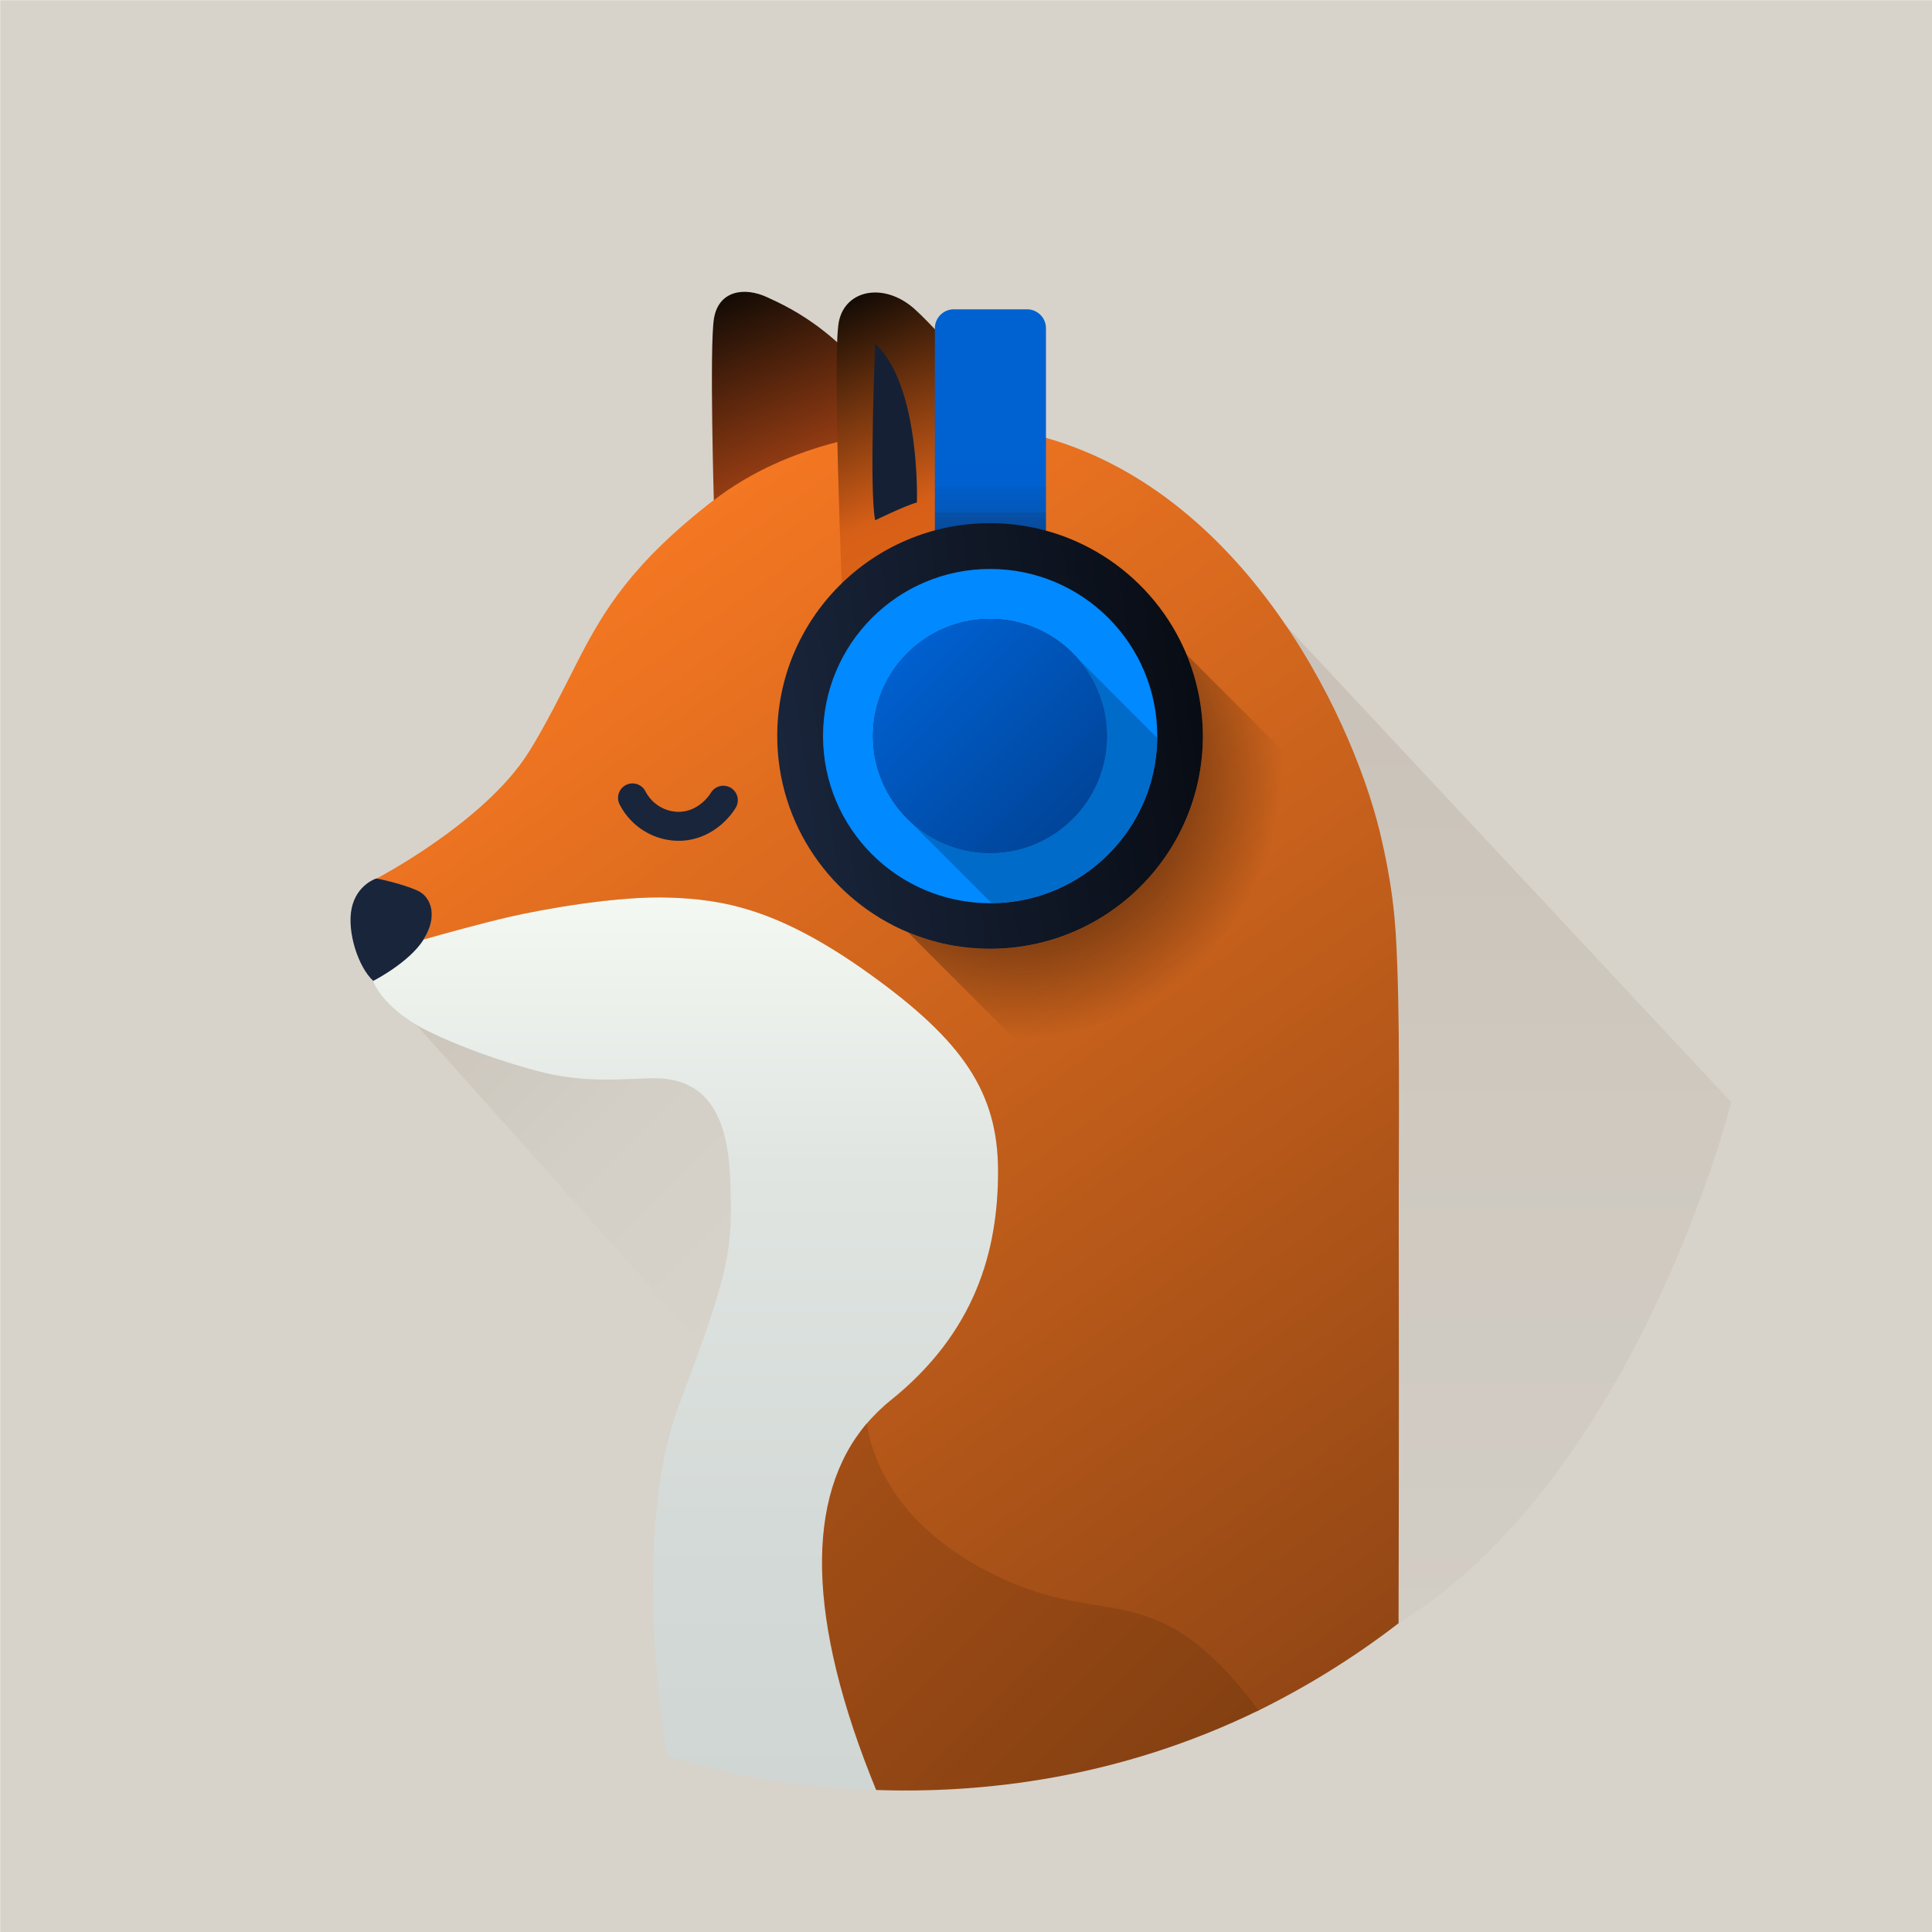 <?xml version="1.0" encoding="UTF-8" standalone="no"?>
<svg
   id="vector"
   width="108"
   height="108"
   viewBox="0 0 1000 1000"
   version="1.1"
   xmlns="http://www.w3.org/2000/svg"
   xmlns:svg="http://www.w3.org/2000/svg">
  <defs
     id="defs36">
    <linearGradient
       gradientUnits="userSpaceOnUse"
       x1="768.5"
       y1="311.7"
       x2="768.5"
       y2="850.2"
       id="gradient_0">
      <stop
         stop-color="#C9C1B7"
         offset="0"
         id="stop1" />
      <stop
         stop-color="#CFC9C0"
         offset="0.5"
         id="stop2" />
      <stop
         stop-color="#D2CDC5"
         offset="1"
         id="stop3" />
    </linearGradient>
    <linearGradient
       gradientUnits="userSpaceOnUse"
       x1="250.6"
       y1="471"
       x2="424.8"
       y2="645.3"
       id="gradient_1">
      <stop
         stop-color="#CBC4BB"
         offset="0"
         id="stop4" />
      <stop
         stop-color="#D3CFC6"
         offset="0.5"
         id="stop5" />
      <stop
         stop-color="#D7D3CB"
         offset="1"
         id="stop6" />
    </linearGradient>
    <linearGradient
       gradientUnits="userSpaceOnUse"
       x1="380.8"
       y1="151.3"
       x2="428.8"
       y2="264.5"
       id="gradient_2">
      <stop
         stop-color="#130B05"
         offset="0"
         id="stop7" />
      <stop
         stop-color="#BE4C17"
         offset="1"
         id="stop8" />
    </linearGradient>
    <linearGradient
       gradientUnits="userSpaceOnUse"
       x1="354.8"
       y1="464.4"
       x2="354.8"
       y2="926.4"
       id="gradient_3">
      <stop
         stop-color="#F3F8F2"
         offset="0"
         id="stop9" />
      <stop
         stop-color="#E0E5E2"
         offset="0.3"
         id="stop10" />
      <stop
         stop-color="#D4DAD7"
         offset="0.7"
         id="stop11" />
      <stop
         stop-color="#D0D6D4"
         offset="1"
         id="stop12" />
    </linearGradient>
    <linearGradient
       gradientUnits="userSpaceOnUse"
       x1="344.8"
       y1="276.5"
       x2="743.8"
       y2="825.8"
       id="gradient_4">
      <stop
         stop-color="#F47722"
         offset="0"
         id="stop13" />
      <stop
         stop-color="#934715"
         offset="1"
         id="stop14" />
    </linearGradient>
    <linearGradient
       gradientUnits="userSpaceOnUse"
       x1="438.7"
       y1="155.4"
       x2="492.9"
       y2="283.1"
       id="gradient_5">
      <stop
         stop-color="#130B05"
         offset="0"
         id="stop15" />
      <stop
         stop-color="#D65F17"
         offset="0.8"
         id="stop16" />
      <stop
         stop-color="#DD6218"
         offset="1"
         id="stop17" />
    </linearGradient>
    <linearGradient
       gradientUnits="userSpaceOnUse"
       x1="438.3"
       y1="184"
       x2="471.1"
       y2="261.4"
       id="gradient_6">
      <stop
         stop-color="#152034"
         offset="0"
         id="stop18" />
      <stop
         stop-color="#152034"
         offset="1"
         id="stop19" />
    </linearGradient>
    <linearGradient
       gradientUnits="userSpaceOnUse"
       x1="512.5"
       y1="160"
       x2="512.5"
       y2="291.4"
       id="gradient_7">
      <stop
         stop-color="#0061D1"
         offset="0"
         id="stop20" />
      <stop
         stop-color="#0061D1"
         offset="0.5"
         id="stop21" />
      <stop
         stop-color="#0060CF"
         offset="0.7"
         id="stop22" />
      <stop
         stop-color="#015DC8"
         offset="0.7"
         id="stop23" />
      <stop
         stop-color="#0358BB"
         offset="0.8"
         id="stop24" />
      <stop
         stop-color="#0651AA"
         offset="0.8"
         id="stop25" />
      <stop
         stop-color="#094893"
         offset="0.9"
         id="stop26" />
      <stop
         stop-color="#0D3D78"
         offset="0.9"
         id="stop27" />
      <stop
         stop-color="#133058"
         offset="0.9"
         id="stop28" />
    </linearGradient>
    <linearGradient
       gradientUnits="userSpaceOnUse"
       x1="403.3"
       y1="396"
       x2="621.5"
       y2="365.8"
       id="gradient_8">
      <stop
         stop-color="#19253B"
         offset="0"
         id="stop29" />
      <stop
         stop-color="#080C14"
         offset="1"
         id="stop30" />
    </linearGradient>
    <linearGradient
       gradientUnits="userSpaceOnUse"
       x1="469.5"
       y1="338"
       x2="555.2"
       y2="423.7"
       id="gradient_9">
      <stop
         stop-color="#0060CF"
         offset="0"
         id="stop31" />
      <stop
         stop-color="#00459A"
         offset="1"
         id="stop32" />
    </linearGradient>
    <radialGradient
       gradientUnits="userSpaceOnUse"
       cx="521.5"
       cy="395.2"
       r="178.6"
       id="gradient_10">
      <stop
         stop-color="#000000"
         offset="0"
         id="stop33" />
      <stop
         stop-color="#000000"
         stop-opacity="0"
         offset="0.8"
         id="stop34" />
    </radialGradient>
    <linearGradient
       gradientUnits="userSpaceOnUse"
       x1="416.7"
       y1="768.4"
       x2="592.4"
       y2="944.1"
       id="gradient_11">
      <stop
         stop-color="#A34E16"
         offset="0"
         id="stop35" />
      <stop
         stop-color="#844012"
         offset="1"
         id="stop36" />
    </linearGradient>
  </defs>
  <g
     transform="matrix(1,0,0,1,0.093,0.093)"
     id="g_0">
    <path
       fill="#d7d3cb"
       d="M 0,0 H 1000 V 1000 H 0 Z"
       id="path36" />
    <path
       fill="url(#gradient_0)"
       d="M 654.3,311.7 896,570.4 c 0,0 -48.6,193.6 -172.2,269.7 -123.6,76.2 -72.5,-305.5 -72.5,-305.5 z"
       id="path37"
       style="fill:url(#gradient_0)" />
    <path
       fill="url(#gradient_1)"
       d="M 204,517.6 368.4,701.7 459.4,566.9 350.9,511 Z"
       id="path38"
       style="fill:url(#gradient_1)" />
    <path
       fill="url(#gradient_2)"
       d="m 369.5,263.6 c 0,0 -2.5,-85 0,-99.1 2.5,-14.1 15.6,-16.3 27.6,-10.7 12,5.6 41.9,18.6 71.5,66.6 29.6,48 -99.1,43.2 -99.1,43.2 z"
       id="path39"
       style="fill:url(#gradient_2)" />
    <path
       fill="url(#gradient_3)"
       d="m 516.5,606.2 c 0,41.1 -11.8,83.3 -55.7,118.6 -4.5,3.6 -8.6,7.6 -12.3,12 -31.9,37.6 -31.3,101.4 4.9,189.7 -13.2,-0.4 -25.5,-1.5 -36.7,-2.8 -43.9,-5.1 -71.5,-15 -71.5,-15 0,0 -20.2,-112.3 6.6,-182.8 26.8,-70.5 27,-80.2 26.2,-112.4 -0.8,-32.2 -9.4,-55.8 -40.1,-55.5 -15.6,0.2 -35.4,2.9 -60.4,-3.9 -19,-5.1 -39.5,-12.4 -55.7,-20.3 -14.3,-7 -25.3,-17.2 -28.8,-26.2 0,0 0.8,-0.4 2,-1.1 0.2,-0.1 0.4,-0.2 0.6,-0.4 0.2,-0.1 0.5,-0.3 0.7,-0.4 0.2,-0.1 0.5,-0.3 0.8,-0.4 0.9,-0.6 2,-1.2 3.1,-1.9 0.6,-0.4 1.3,-0.8 2,-1.3 1,-0.7 2.1,-1.4 3.2,-2.2 1.1,-0.8 2.2,-1.6 3.3,-2.5 q 0,0 0,0 c 0.7,-0.6 1.4,-1.2 2.2,-1.8 1.8,-1.6 3.5,-3.3 5.1,-5 0.9,-1.1 1.8,-2.2 2.5,-3.3 0.3,-0.4 0.5,-0.8 0.7,-1.1 v 0 c 9,-2.6 31.1,-8.7 44.3,-11.7 16.9,-3.8 55.9,-11 83.2,-10 27.3,1 56.2,5.6 103.7,39.8 47.5,34.2 66.1,60.8 66.1,101.9 z"
       id="path40"
       style="fill:url(#gradient_3)" />
    <path
       fill="url(#gradient_4)"
       d="m 723.9,638.2 c 0.2,101.9 -0.1,201.9 -0.1,201.9 -24,18.5 -48.9,33.6 -73,45.4 -51.6,-68.8 -94.3,10.7 -147.5,-12.4 -59.4,-25.8 -52.7,-120.1 -55.1,-136 3.7,-4.3 8.1,-8.7 12.6,-12.3 43.9,-35.2 55.7,-77.4 55.7,-118.6 0,-41.2 -18.6,-67.7 -66.1,-101.9 -47.5,-34.2 -76.3,-38.8 -103.7,-39.8 -27.3,-1 -66.4,6.1 -83.2,10 -13.2,3 -35.3,9.1 -44.3,11.7 v 0 c 7.5,-12.1 3.6,-21.4 -2,-24.6 -4.5,-2.6 -17.1,-6 -22.5,-6.9 0,0 55.9,-29.1 78.7,-65.2 8.5,-13.4 17.8,-32.2 25.7,-47.7 13.3,-26 28.2,-50.6 70.2,-83 0,0 0,0 0.1,0 19.1,-14.8 41.7,-24.4 63.9,-30.1 6.2,-1.6 12.3,-2.9 18.3,-3.9 4.9,-0.8 9.7,-1.5 14.4,-2 1.3,-0.1 2.5,-0.3 3.7,-0.3 0.7,-0.1 1.4,-0.1 2.1,-0.2 4.1,-0.3 8,-0.5 11.9,-0.6 20.9,-0.6 38.3,1.4 48.2,3 5.8,0.9 9.1,1.7 9.1,1.7 0.1,0 0.2,0 0.2,0.1 105.8,30 161.4,150.1 174.2,209.6 0.3,1.5 0.7,3.1 1.1,5 1.7,8 3.9,19.8 5.2,33.8 0.2,2.5 0.4,5 0.6,7.6 2.5,40 1.5,98.6 1.6,155.9 z"
       id="path41"
       style="fill:url(#gradient_4)" />
    <path
       fill="#19253b"
       d="m 219.2,486.1 c -7.5,12.1 -26.1,21.5 -26.1,21.5 -7.6,-6.9 -13.7,-25.1 -11.2,-37.5 2.6,-12.4 12.8,-15.5 12.8,-15.5 5.4,0.9 18,4.3 22.5,6.9 5.6,3.2 9.6,12.5 2,24.6 z"
       id="path42" />
    <path
       fill="url(#gradient_5)"
       d="m 538.9,232.8 c 0,0 -50.4,-59.6 -65.9,-73.2 -15.5,-13.6 -35.5,-9.9 -38.9,6.8 -3.4,16.7 1.7,140.9 1.7,140.9 l 56.5,-25.5 z"
       id="path43"
       style="fill:url(#gradient_5)" />
    <path
       fill="url(#gradient_6)"
       d="m 452.9,177.8 c 0,0 -3.2,76.3 0,91.4 0,0 15.7,-7.7 21.6,-9.2 0,0 2,-60.4 -21.6,-82.2 z"
       id="path44"
       style="fill:url(#gradient_6)" />
    <path
       fill="url(#gradient_7)"
       d="m 493.5,160 h 38 c 5.4,0 9.8,4.4 9.8,9.8 V 291.4 H 483.8 V 169.8 c 0,-5.4 4.4,-9.8 9.8,-9.8 z"
       id="path45"
       style="fill:url(#gradient_7)" />
    <path
       fill="url(#gradient_8)"
       d="m 622.5,380.9 c 0,60.8 -49.3,110.1 -110.1,110.1 -15,0 -29.3,-3 -42.4,-8.5 -39.8,-16.6 -67.8,-55.9 -67.8,-101.7 0,-60.8 49.3,-110.1 110.1,-110.1 45.8,0 85.1,28 101.7,67.8 5.4,13.1 8.5,27.4 8.5,42.4 z"
       id="path46"
       style="fill:url(#gradient_8)" />
    <path
       fill="#0189ff"
       d="m 512.4,294.4 c -47.8,0 -86.5,38.7 -86.5,86.5 0,47.8 38.7,86.5 86.5,86.5 0.3,0 0.5,0 0.8,0 47.2,-0.4 85.3,-38.5 85.7,-85.7 0,-0.3 0,-0.5 0,-0.8 0,-47.8 -38.7,-86.5 -86.5,-86.5 z m 60.6,86.5 c 0,33.5 -27.1,60.6 -60.6,60.6 -16.7,0 -31.9,-6.8 -42.8,-17.8 v 0 c -11,-11 -17.8,-26.1 -17.8,-42.8 0,-33.5 27.1,-60.6 60.6,-60.6 16.7,0 31.9,6.8 42.8,17.8 11,11 17.8,26.1 17.8,42.8 z"
       id="path47" />
    <path
       fill="url(#gradient_9)"
       d="m 573,380.9 c 0,33.5 -27.1,60.6 -60.6,60.6 -16.7,0 -31.9,-6.8 -42.8,-17.8 v 0 c -11,-11 -17.8,-26.1 -17.8,-42.8 0,-33.5 27.1,-60.6 60.6,-60.6 16.7,0 31.9,6.8 42.8,17.8 11,11 17.8,26.1 17.8,42.8 z"
       id="path48"
       style="fill:url(#gradient_9)" />
    <path
       fill="#016bc9"
       d="m 598.8,381.6 c -0.4,47.2 -38.5,85.3 -85.7,85.7 l -43.6,-43.6 v 0 c 0,0 0,0 0,0 11,11 26.1,17.8 42.8,17.8 33.5,0 60.6,-27.1 60.6,-60.6 0,-16.7 -6.8,-31.9 -17.8,-42.8 l 43.6,43.6 z"
       id="path49" />
    <path
       fill="url(#gradient_10)"
       d="M 736,460.5 591.9,604.6 470,482.6 c 13,5.4 27.4,8.5 42.4,8.5 60.8,0 110.1,-49.3 110.1,-110.1 0,-15 -3,-29.3 -8.5,-42.4 l 122,122 z"
       id="path50"
       style="fill:url(#gradient_10)" />
    <path
       fill="url(#gradient_11)"
       d="m 651.4,885.2 c -72.4,35.3 -142.9,43.1 -198,41.2 -36.2,-88.3 -36.8,-152.1 -4.9,-189.7 2.4,16 14.4,56.1 73.8,81.9 53.2,23.1 77.5,-2.2 129.1,66.6 z"
       id="path51"
       style="fill:url(#gradient_11)" />
    <path
       fill="#000000"
       d="m 327.3,412.9 c 4.8,9.3 14.4,15 24.7,14.7 14.4,-0.5 21.9,-12.7 22.3,-13.5"
       fill-opacity="0"
       stroke-linecap="round"
       stroke="#19253b"
       stroke-width="15"
       id="path52" />
  </g>
</svg>
